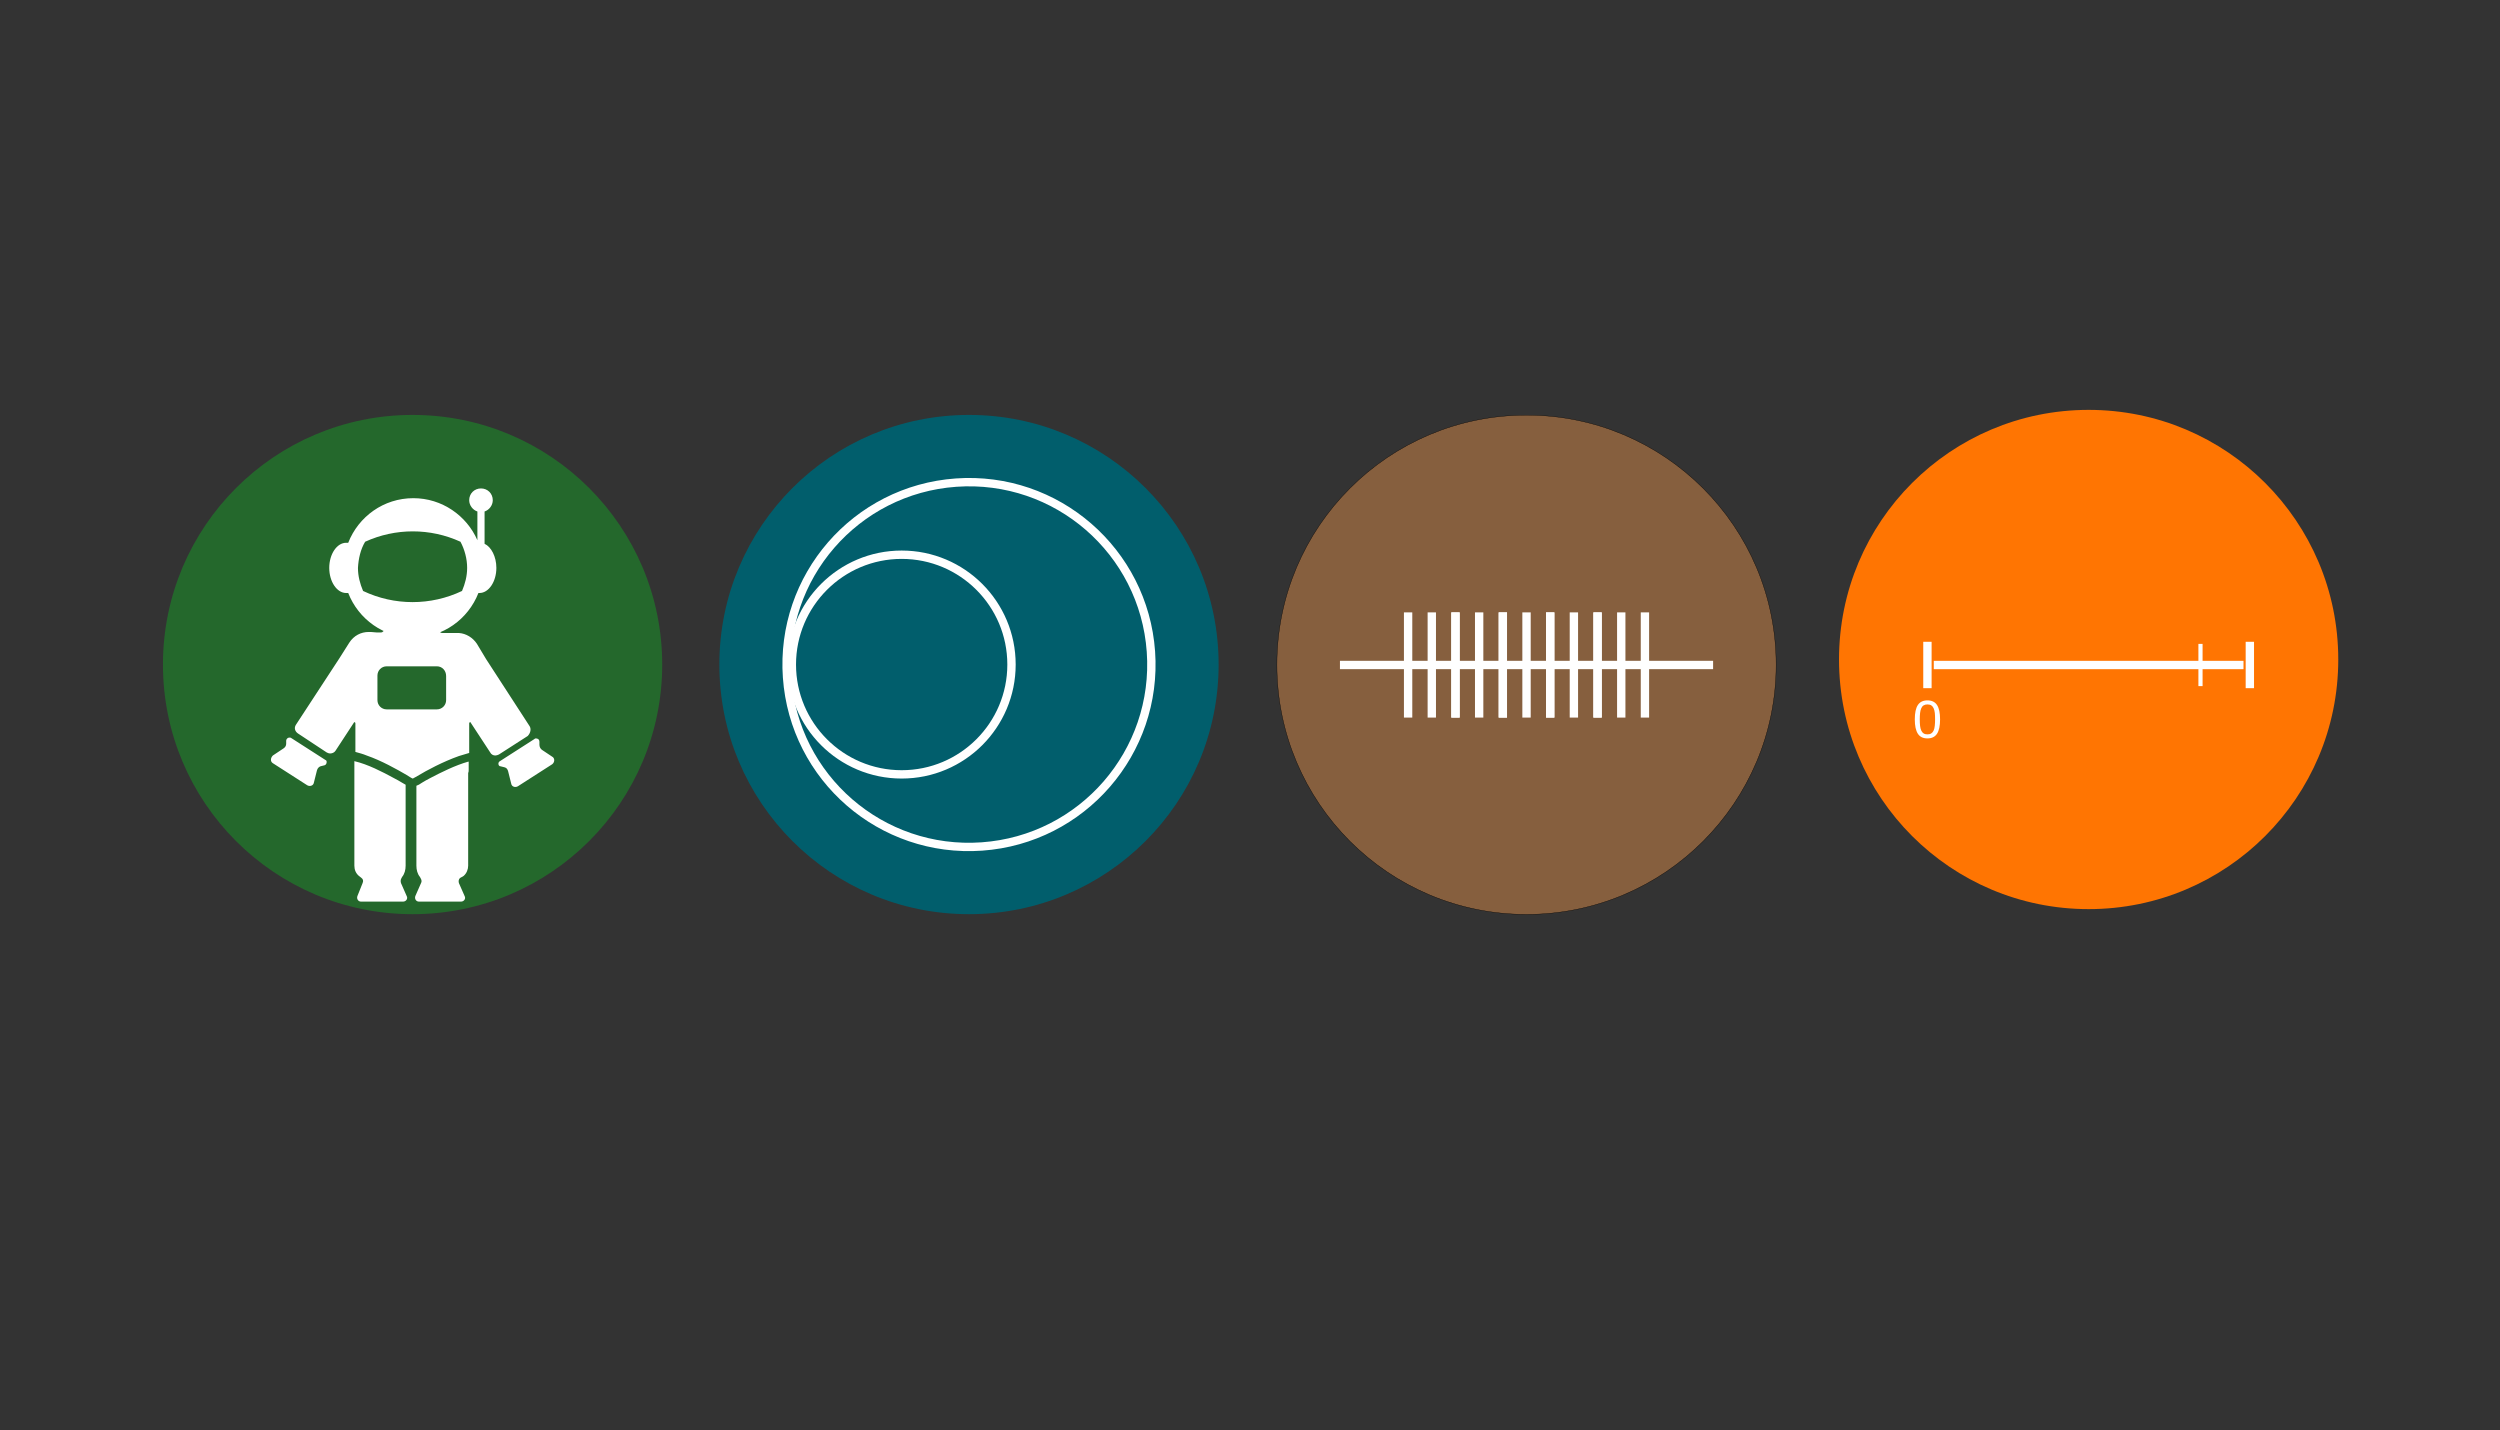 <?xml version="1.0" encoding="utf-8" ?>	<!-- Generator: Assembly 2.4 - http://assemblyapp.co -->	<svg version="1.1" xmlns="http://www.w3.org/2000/svg" xmlns:xlink="http://www.w3.org/1999/xlink" width="500.00" height="286.00" viewBox="0 0 500.0 286.0"><rect x="0" y="0" width="500.0" height="286.0" fill="#333333" stroke="none"/>		<g id="document" transform="scale(1.67 1.67) translate(149.774 85.714)">			<path d="M100.363,23.163 C116.884,23.163 130.258,9.789 130.258,-6.732 C130.258,-23.253 116.884,-36.627 100.363,-36.627 C83.842,-36.627 70.468,-23.253 70.468,-6.732 C70.468,9.789 83.842,23.163 100.363,23.163 Z " fill="#ff7502" fill-opacity="1.00" />			<path d="M-33.727,23.768 C-17.206,23.768 -3.832,10.394 -3.832,-6.127 C-3.832,-22.648 -17.206,-36.022 -33.727,-36.022 C-50.248,-36.022 -63.623,-22.648 -63.623,-6.127 C-63.623,10.394 -50.248,23.768 -33.727,23.768 Z " fill="#015e6c" fill-opacity="1.00" />			<path d="M-100.363,23.768 C-83.842,23.768 -70.468,10.394 -70.468,-6.127 C-70.468,-22.648 -83.842,-36.022 -100.363,-36.022 C-116.884,-36.022 -130.258,-22.648 -130.258,-6.127 C-130.258,10.394 -116.884,23.768 -100.363,23.768 Z " fill="#24682c" fill-opacity="1.00" />			<path d="M-86.339,1.267 L-91.557,-6.775 L-92.662,-8.617 C-93.153,-9.354 -93.951,-9.845 -94.811,-9.906 C-94.872,-9.906 -94.934,-9.906 -94.934,-9.906 L-96.837,-9.906 C-97.021,-9.906 -97.205,-10.09 -97.205,-10.274 L-97.205,-10.704 C-97.205,-10.766 -97.205,-10.827 -97.205,-10.888 L-103.774,-10.888 C-103.774,-10.888 -103.774,-10.888 -103.774,-10.827 L-103.774,-10.336 C-103.774,-10.152 -103.958,-9.968 -104.142,-9.968 L-104.634,-9.968 C-104.879,-9.968 -105.125,-10.029 -105.37,-10.029 C-105.432,-10.029 -105.554,-10.029 -105.616,-10.029 C-106.537,-10.029 -107.396,-9.599 -107.949,-8.74 L-109.115,-6.898 L-114.333,1.083 C-114.579,1.451 -114.456,1.881 -114.088,2.127 L-110.65,4.398 C-110.527,4.46 -110.404,4.521 -110.22,4.521 C-109.975,4.521 -109.729,4.398 -109.606,4.214 L-107.396,0.837 C-107.396,0.776 -107.335,0.776 -107.335,0.776 C-107.273,0.776 -107.212,0.837 -107.212,0.899 L-107.212,4.337 C-106.782,4.46 -106.291,4.582 -105.861,4.766 C-104.081,5.38 -102.239,6.424 -101.073,7.099 C-100.766,7.284 -100.52,7.468 -100.336,7.529 C-100.213,7.468 -100.029,7.345 -99.784,7.222 C-98.679,6.547 -96.714,5.503 -94.811,4.828 C-94.381,4.705 -93.951,4.582 -93.583,4.46 L-93.583,0.899 C-93.583,0.837 -93.522,0.776 -93.46,0.776 C-93.399,0.776 -93.399,0.776 -93.399,0.837 L-91.066,4.398 C-90.943,4.644 -90.698,4.766 -90.452,4.766 C-90.329,4.766 -90.145,4.705 -90.022,4.644 L-86.584,2.434 C-86.216,2.065 -86.155,1.574 -86.339,1.267 Z M-96.346,-1.864 C-96.346,-1.25 -96.837,-0.759 -97.451,-0.759 L-103.467,-0.759 C-104.081,-0.759 -104.572,-1.25 -104.572,-1.864 L-104.572,-4.811 C-104.572,-5.425 -104.081,-5.916 -103.467,-5.916 L-97.451,-5.916 C-96.837,-5.916 -96.346,-5.425 -96.346,-4.749 L-96.346,-1.864 Z M-106.966,21.588 C-107.089,21.895 -106.905,22.263 -106.537,22.263 L-101.503,22.263 C-101.134,22.263 -100.889,21.895 -101.073,21.588 L-101.748,20.053 C-101.81,19.869 -101.81,19.623 -101.687,19.439 L-101.625,19.316 C-101.318,18.948 -101.196,18.457 -101.196,17.966 L-101.196,8.573 L-101.196,8.266 C-101.318,8.204 -101.503,8.082 -101.625,8.02 C-101.932,7.836 -102.239,7.652 -102.608,7.468 C-103.958,6.731 -105.739,5.81 -107.335,5.442 L-107.335,6.485 L-107.335,7.652 L-107.335,8.327 L-107.335,17.966 C-107.335,18.457 -107.151,18.887 -106.782,19.194 L-106.475,19.439 C-106.291,19.562 -106.23,19.808 -106.353,20.053 L-106.966,21.588 Z M-94.258,19.194 C-93.89,18.887 -93.706,18.395 -93.706,17.966 L-93.706,8.389 L-93.706,7.713 L-93.706,6.854 C-93.644,6.731 -93.644,6.608 -93.644,6.485 L-93.644,5.503 L-93.706,5.503 C-95.241,5.933 -96.96,6.792 -98.249,7.468 C-98.617,7.652 -98.924,7.836 -99.231,8.02 C-99.477,8.204 -99.722,8.327 -99.906,8.389 L-99.906,8.573 L-99.906,17.966 C-99.906,18.457 -99.784,18.948 -99.477,19.316 L-99.415,19.439 C-99.293,19.623 -99.231,19.869 -99.354,20.053 L-100.029,21.588 C-100.152,21.895 -99.968,22.263 -99.599,22.263 L-94.565,22.263 C-94.197,22.263 -93.951,21.895 -94.136,21.588 L-94.811,20.053 C-94.872,19.869 -94.872,19.623 -94.688,19.439 L-94.258,19.194 Z M-83.576,4.951 L-84.865,4.091 C-85.05,3.968 -85.172,3.723 -85.172,3.477 L-85.172,3.109 C-85.172,2.925 -85.295,2.741 -85.479,2.741 C-85.602,2.679 -85.725,2.741 -85.786,2.802 L-89.9,5.442 C-90.022,5.503 -90.084,5.626 -90.084,5.749 C-90.084,5.872 -90.022,6.056 -89.838,6.056 L-89.347,6.179 C-89.101,6.24 -88.979,6.424 -88.917,6.67 L-88.549,8.143 C-88.487,8.511 -88.058,8.634 -87.751,8.45 L-83.638,5.81 C-83.331,5.565 -83.331,5.135 -83.576,4.951 Z M-117.096,5.687 L-112.983,8.327 C-112.676,8.511 -112.246,8.389 -112.185,8.02 L-111.816,6.547 C-111.755,6.301 -111.571,6.117 -111.387,6.056 L-110.896,5.933 C-110.711,5.872 -110.65,5.687 -110.65,5.503 C-110.65,5.442 -110.711,5.319 -110.773,5.319 L-114.886,2.679 C-114.947,2.618 -115.07,2.618 -115.132,2.618 C-115.316,2.618 -115.5,2.802 -115.5,2.986 L-115.5,3.354 C-115.5,3.6 -115.623,3.784 -115.807,3.907 L-117.096,4.766 C-117.403,5.073 -117.403,5.503 -117.096,5.687 Z M-108.317,-14.695 C-108.256,-14.695 -108.133,-14.695 -108.071,-14.695 C-106.844,-11.564 -103.835,-9.354 -100.275,-9.354 C-96.714,-9.354 -93.706,-11.564 -92.478,-14.695 C-92.417,-14.695 -92.417,-14.695 -92.355,-14.695 C-91.25,-14.695 -90.329,-16.045 -90.329,-17.703 C-90.329,-19.053 -90.943,-20.22 -91.741,-20.588 L-91.741,-24.456 C-91.189,-24.64 -90.759,-25.193 -90.759,-25.807 C-90.759,-26.605 -91.373,-27.219 -92.171,-27.219 C-92.969,-27.219 -93.583,-26.605 -93.583,-25.807 C-93.583,-25.193 -93.153,-24.64 -92.601,-24.456 L-92.601,-21.018 C-93.89,-23.965 -96.837,-26.052 -100.275,-26.052 C-103.835,-26.052 -106.844,-23.842 -108.071,-20.711 C-108.133,-20.711 -108.256,-20.711 -108.317,-20.711 C-109.422,-20.711 -110.343,-19.36 -110.343,-17.703 C-110.343,-16.045 -109.422,-14.695 -108.317,-14.695 Z M-106.046,-20.834 C-102.423,-22.491 -98.249,-22.491 -94.627,-20.834 C-94.136,-19.913 -93.829,-18.808 -93.829,-17.703 C-93.829,-16.721 -94.074,-15.8 -94.442,-14.94 C-98.187,-13.16 -102.546,-13.16 -106.291,-14.94 C-106.659,-15.8 -106.905,-16.721 -106.905,-17.703 C-106.844,-18.808 -106.598,-19.913 -106.046,-20.834 Z " fill="#ffffff" fill-opacity="1.00" />			<path d="M33.043,23.794 C49.564,23.794 62.938,10.42 62.938,-6.101 C62.938,-22.622 49.564,-35.996 33.043,-35.996 C16.522,-35.996 3.148,-22.622 3.148,-6.101 C3.148,10.42 16.522,23.794 33.043,23.794 Z " fill="#865f3e" fill-opacity="1.00" stroke-width="0.04" stroke="#000000" stroke-linecap="square" stroke-linejoin="miter" />			<path d="M-32.179,15.662 C-20.138,14.806 -11.083,4.366 -11.939,-7.675 C-12.794,-19.717 -23.235,-28.772 -35.276,-27.916 C-47.317,-27.06 -56.372,-16.62 -55.516,-4.579 C-54.661,7.463 -44.22,16.517 -32.179,15.662 Z " fill="none" stroke-width="1.00" stroke="#ffffff" stroke-linecap="square" stroke-linejoin="miter" />			<path d="M-28.636,-6.127 C-28.636,-13.391 -34.525,-19.28 -41.789,-19.28 C-49.053,-19.28 -54.942,-13.391 -54.942,-6.127 C-54.942,1.137 -49.053,7.026 -41.789,7.026 C-34.525,7.026 -28.636,1.137 -28.636,-6.127 Z " fill="none" stroke-width="1.00" stroke="#ffffff" stroke-linecap="square" stroke-linejoin="miter" />			<path d="M11.198,-6.075 L54.888,-6.075 " fill="none" stroke-width="1.00" stroke="#ffffff" stroke-linecap="square" stroke-linejoin="miter" />			<path d="M30.207,-11.875 L30.207,-0.276 M33.043,-11.875 L33.043,-0.276 M35.879,-11.875 L35.879,-0.276 " fill="none" stroke-width="1.00" stroke="#ffffff" stroke-linecap="square" stroke-linejoin="miter" />			<path d="M35.879,-11.875 L35.879,-0.276 M38.716,-11.875 L38.716,-0.276 M41.552,-11.875 L41.552,-0.276 " fill="none" stroke-width="1.00" stroke="#ffffff" stroke-linecap="square" stroke-linejoin="miter" />			<path d="M24.535,-11.875 L24.535,-0.276 M27.371,-11.875 L27.371,-0.276 M30.207,-11.875 L30.207,-0.276 " fill="none" stroke-width="1.00" stroke="#ffffff" stroke-linecap="square" stroke-linejoin="miter" />			<path d="M18.862,-11.875 L18.862,-0.276 M21.698,-11.875 L21.698,-0.276 M24.535,-11.875 L24.535,-0.276 " fill="none" stroke-width="1.00" stroke="#ffffff" stroke-linecap="square" stroke-linejoin="miter" />			<path d="M41.552,-11.875 L41.552,-0.276 M44.388,-11.875 L44.388,-0.276 M47.224,-11.875 L47.224,-0.276 " fill="none" stroke-width="1.00" stroke="#ffffff" stroke-linecap="square" stroke-linejoin="miter" />			<path d="M82.317,-6.073 L118.408,-6.073 " fill="none" stroke-width="1.00" stroke="#ffffff" stroke-linecap="square" stroke-linejoin="miter" />			<path d="M79.543,0.444 C79.543,1.206 79.664,1.776 79.906,2.153 C80.148,2.53 80.531,2.719 81.056,2.719 C81.576,2.719 81.958,2.533 82.203,2.162 C82.447,1.79 82.57,1.216 82.57,0.438 C82.57,-0.334 82.449,-0.906 82.207,-1.278 C81.965,-1.65 81.581,-1.837 81.056,-1.837 C80.539,-1.837 80.157,-1.653 79.912,-1.286 C79.666,-0.918 79.543,-0.342 79.543,0.444 Z M80.316,-0.89 C80.382,-1.045 80.476,-1.161 80.598,-1.237 C80.719,-1.313 80.872,-1.352 81.056,-1.352 C81.252,-1.352 81.409,-1.312 81.528,-1.231 C81.647,-1.151 81.738,-1.034 81.803,-0.881 C81.873,-0.719 81.919,-0.535 81.941,-0.329 C81.963,-0.123 81.973,0.132 81.973,0.438 C81.973,0.716 81.961,0.972 81.936,1.205 C81.912,1.438 81.867,1.627 81.8,1.772 C81.729,1.927 81.634,2.043 81.513,2.119 C81.393,2.196 81.24,2.234 81.056,2.234 C80.87,2.234 80.718,2.196 80.599,2.119 C80.481,2.043 80.387,1.929 80.319,1.778 C80.248,1.625 80.201,1.439 80.176,1.22 C80.152,1 80.139,0.742 80.139,0.444 C80.139,0.142 80.152,-0.116 80.176,-0.33 C80.201,-0.545 80.247,-0.732 80.316,-0.89 Z " fill="#ffffff" fill-opacity="1.00" />			<path d="M81.056,-8.353 L81.056,-3.798 " fill="none" stroke-width="1.00" stroke="#ffffff" stroke-linecap="square" stroke-linejoin="miter" />			<path d="M119.669,-8.353 L119.669,-3.798 " fill="none" stroke-width="1.00" stroke="#ffffff" stroke-linecap="square" stroke-linejoin="miter" />			<path d="M113.758,-8.351 L113.758,-3.795 " fill="none" stroke-width="0.50" stroke="#ffffff" stroke-linecap="square" stroke-linejoin="miter" />		</g>	</svg>